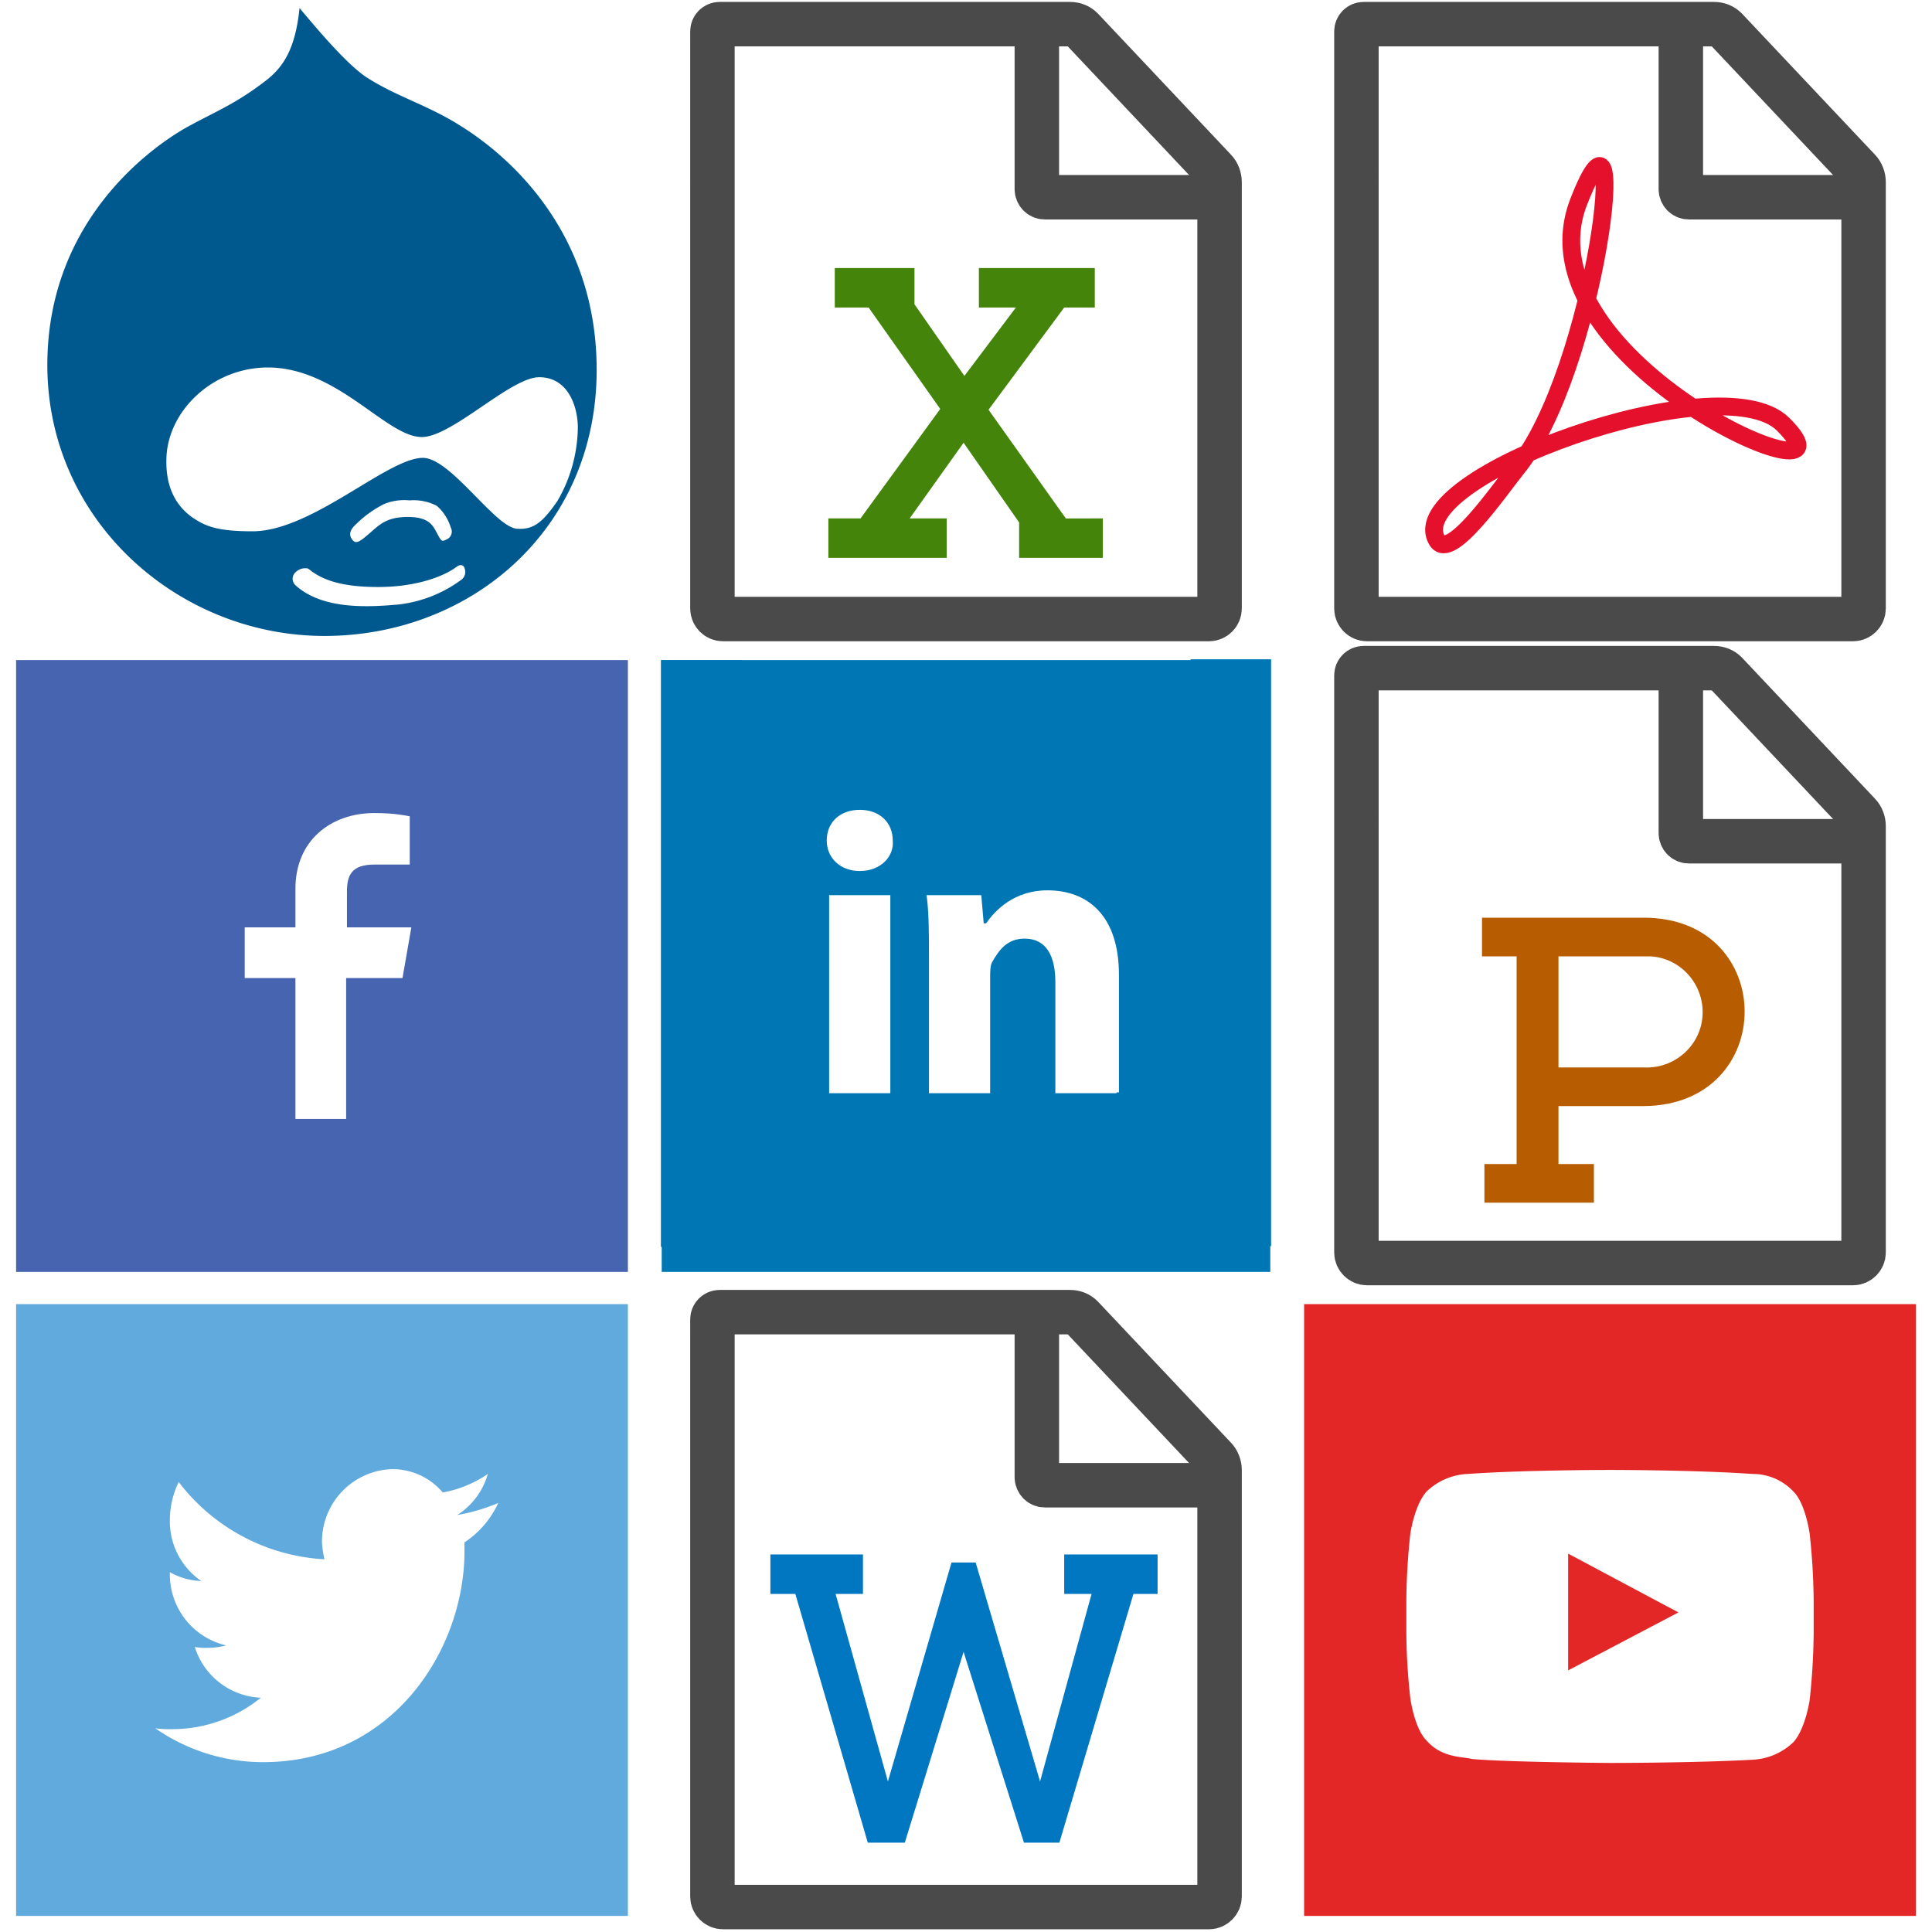 <svg width="240" height="240" viewBox="0 0 240 240" xmlns="http://www.w3.org/2000/svg" xmlns:xlink="http://www.w3.org/1999/xlink"><svg data-name="Layer 1" viewBox="0 0 80 80" width="80" height="80" id="drupal" xmlns="http://www.w3.org/2000/svg"><path d="M57 15.5C53 13 49.25 12 45.48 9.57 43.16 8 39.92 4.24 37.21 1c-.52 5.19-2.1 7.29-3.91 8.8-3.83 3-6.23 3.91-9.54 5.71C21 16.93 5.88 25.95 5.88 45.34S22.2 79 40.3 79s33.82-13.15 33.82-33.06S59.39 17 57 15.5zm.43 56.43a16.21 16.21 0 0 1-7.9 3.16c-4.07.37-9.54.6-12.84-2.4a1.09 1.09 0 0 1 0-1.58 1.77 1.77 0 0 1 1.12-.52c.44 0 .38 0 .61.15 1.5 1.2 3.76 2.18 8.57 2.18s8.19-1.36 9.69-2.48c.68-.52 1-.08 1.05.22a1.17 1.17 0 0 1-.32 1.27zm-13.17-6.84a13.72 13.72 0 0 1 3.46-2.48 6.66 6.66 0 0 1 3.16-.45 6.25 6.25 0 0 1 3.39.68 5.93 5.93 0 0 1 1.73 2.7 1.06 1.06 0 0 1-.6 1.5c-.52.3-.6.15-1.12-.82s-1-2-3.61-2-3.46.9-4.73 2-1.72 1.42-2.18.82-.32-1.2.5-1.95zm19.94.59c-2.71-.22-8.12-8.64-11.57-8.8C48.27 56.74 38.8 66 31.36 66c-4.51 0-5.86-.68-7.36-1.65-2.28-1.57-3.41-4-3.33-7.28.08-5.86 5.56-11.34 12.47-11.42 8.8-.08 14.88 8.72 19.32 8.64 3.76-.08 11-7.43 14.51-7.43 3.76 0 4.81 3.91 4.81 6.23a18.5 18.5 0 0 1-2.55 9.17c-1.81 2.6-2.93 3.57-5.03 3.42z" fill="#00598e"/></svg><svg id="excel" viewBox="0 0 80 80" width="80" height="80" x="80" xmlns="http://www.w3.org/2000/svg"><style>.bst0{fill:none;stroke:#4a4a4a;stroke-width:5.522;stroke-miterlimit:10}</style><path class="bst0" d="M9.4 3h43.5c.6 0 1.1.2 1.5.6l16.5 17.5c.4.4.6 1 .6 1.5v53c0 .7-.6 1.3-1.3 1.3H9.8c-.7 0-1.3-.6-1.3-1.3V3.9c0-.5.4-.9.9-.9z"/><path class="bst0" d="M48.8 3v20.5c0 .5.4 1 1 1h21.6"/><path d="M46.2 38.2h-4.6v-4.9H56v4.9h-3.8l-9.4 12.7 9.6 13.5H57v4.9H46.6v-4.4L39.7 55 33 64.4h4.6v4.9H22.9v-4.9h4l9.9-13.6-8.9-12.6h-4.2v-4.9h9.9v4.5l6.2 8.9 6.4-8.5z" fill="#44840a"/></svg><svg viewBox="0 0 80 80" width="80" height="80" id="facebook" y="80" xmlns="http://www.w3.org/2000/svg"><path d="M2 2v76h76V2H2zm48 39.5h-7V59h-6.3V41.5h-6.3v-6.3h6.3v-4.8c0-6 4.4-9.4 9.8-9.4 2.5 0 3.8.3 4.4.4v6h-4.4c-2.9 0-3.4 1.4-3.4 3.4v4.4h8L50 41.5z" fill="#4664af"/></svg><svg id="linkedin" viewBox="0 0 80 80" width="80" height="80" x="80" y="80" xmlns="http://www.w3.org/2000/svg"><style>.dst0{fill:#0077b5}</style><path class="dst0" d="M40 2.3c-20.8 0-37.8 17-37.8 37.8s17 37.8 37.8 37.8 37.8-17 37.8-37.8S60.8 2.3 40 2.3zm-9.2 53.5H23V31.2h7.6v24.6h.2zm-4-27.6c-2.4 0-4.1-1.6-4.1-3.8s1.6-3.8 4.1-3.8 4.1 1.6 4.1 3.8c.2 1.9-1.4 3.8-4.1 3.8zm31.9 27.6h-7.6V42c0-3.2-1.1-5.4-3.8-5.4-2.2 0-3.2 1.4-4.1 3-.2.5-.2 1.1-.2 1.9v14.3h-7.6V39c0-3 0-5.7-.3-7.8h6.8l.3 3.5h.3c1.1-1.6 3.5-4.1 7.6-4.1 5.1 0 8.9 3.2 8.9 10.5v14.6h-.3z"/><path class="dst0" d="M2.2 2h75.6v14.3H2.2zm0 55.7h75.6V78H2.2z"/><path class="dst0" d="M67.9 1.9h10v72.9h-10zM2.1 2h10v72.9h-10z"/></svg><svg id="pdf" viewBox="0 0 80 80" width="80" height="80" x="160" xmlns="http://www.w3.org/2000/svg"><style>.est0{fill:none;stroke:#4a4a4a;stroke-width:5.522;stroke-miterlimit:10}</style><path class="est0" d="M9.4 3h43.5c.6 0 1.1.2 1.5.6l16.5 17.5c.4.4.6 1 .6 1.5v53c0 .7-.6 1.3-1.3 1.3H9.8c-.7 0-1.3-.6-1.3-1.3V3.9c0-.5.4-.9.9-.9z"/><path class="est0" d="M48.8 3v20.5c0 .5.4 1 1 1h21.6"/><path d="M28.4 58.2c9.9-12.1 14.5-50.6 7.7-33.1C28.4 45 72.6 63.7 61.5 52.7c-7.7-7.7-47.5 6.6-43 14.4 1.6 2.8 7.8-6.3 9.9-8.9z" stroke="#e5112c" stroke-width="2.209" fill="none" stroke-miterlimit="10"/></svg><svg id="powerpoint" viewBox="0 0 80 80" width="80" height="80" x="160" y="80" xmlns="http://www.w3.org/2000/svg"><style>.fst0{fill:none;stroke:#4a4a4a;stroke-width:5.522;stroke-miterlimit:10}</style><path class="fst0" d="M9.4 3h43.5c.6 0 1.1.2 1.5.6l16.5 17.5c.4.4.6 1 .6 1.5v53c0 .7-.6 1.3-1.3 1.3H9.8c-.7 0-1.3-.6-1.3-1.3V3.9c0-.5.4-.9.9-.9z"/><path class="fst0" d="M48.8 3v20.5c0 .5.4 1 1 1h21.6"/><path d="M28.4 38.8h-4.3V34h20.1c16.7 0 16.7 23.3 0 23.4H33.6v7.2H38v4.8H24.4v-4.8h4V38.8zm15.8 13.8c3.8.2 7.1-2.7 7.3-6.5S48.8 39 45 38.8H33.6v13.8h10.6z" fill="#b85c00"/></svg><svg data-name="Layer 1" viewBox="0 0 80 80" width="80" height="80" id="twitter" y="160" xmlns="http://www.w3.org/2000/svg"><path d="M2 2v76h76V2zm55.7 29.6v1.1c0 12.2-8.9 26.2-25 26.2a23.4 23.4 0 0 1-13.4-4.2 14.79 14.79 0 0 0 2.2.1 17.47 17.47 0 0 0 10.9-3.9 9 9 0 0 1-8.2-6.3 8.6 8.6 0 0 0 1.6.1 9.08 9.08 0 0 0 2.3-.3 9.05 9.05 0 0 1-7-9v-.1a8.43 8.43 0 0 0 3.9 1.1 9 9 0 0 1-3.9-7.6 10.82 10.82 0 0 1 1.1-4.7 24.45 24.45 0 0 0 18.1 9.6 13.8 13.8 0 0 1-.3-2 9 9 0 0 1 8.7-9.2 8.19 8.19 0 0 1 6.3 2.9 14.47 14.47 0 0 0 5.6-2.3 8.94 8.94 0 0 1-3.8 5.1 22.94 22.94 0 0 0 5.1-1.5 11.76 11.76 0 0 1-4.2 4.9z" data-name="Layer 5" fill="#60aadd"/></svg><svg id="word" viewBox="0 0 80 80" width="80" height="80" x="80" y="160" xmlns="http://www.w3.org/2000/svg"><style>.hst0{fill:none;stroke:#4a4a4a;stroke-width:5.522;stroke-miterlimit:10}</style><path class="hst0" d="M9.4 3h43.5c.6 0 1.1.2 1.5.6l16.5 17.5c.4.4.6 1 .6 1.5v53c0 .7-.6 1.3-1.3 1.3H9.8c-.7 0-1.3-.6-1.3-1.3V3.9c0-.5.4-.9.9-.9z"/><path class="hst0" d="M48.8 3v20.5c0 .5.4 1 1 1h21.6"/><path d="M51.6 68.9h-4.4l-7.5-23.7-7.3 23.7h-4.6l-9-30.9h-3.1v-4.9h11.5V38h-3.4l6.5 23.3 7.9-27.2h3l8 27.2L55.6 38h-3.4v-4.9h11.6V38h-3l-9.2 30.9z" fill="#0077c0"/></svg><svg id="youtube" data-name="Layer 1" viewBox="0 0 80 80" width="80" height="80" x="160" y="160" xmlns="http://www.w3.org/2000/svg"><defs><style>.icls-1{fill:#e32726}</style></defs><g id="iyoutube"><path class="icls-1" d="M34.8 33l13.7 7.3-13.7 7.2V33z"/><path class="icls-1" d="M2 2v76h76V2zm63.3 40.8a81.44 81.44 0 0 1-.5 8.4s-.5 3.5-2 5.2a7.85 7.85 0 0 1-5.1 2.2C50.6 59 40 59 40 59s-13.2-.1-17.2-.5c-1.1-.3-3.7-.1-5.6-2.3-1.5-1.5-2-5.2-2-5.2a77.63 77.63 0 0 1-.5-8.2v-3.9a81.44 81.44 0 0 1 .5-8.4s.5-3.5 2-5.2a7.85 7.85 0 0 1 5.1-2.2c7.1-.5 17.7-.5 17.7-.5s10.6 0 17.7.5a6.92 6.92 0 0 1 5.1 2.2c1.5 1.5 2 5.2 2 5.2a81.44 81.44 0 0 1 .5 8.4z"/></g></svg></svg>